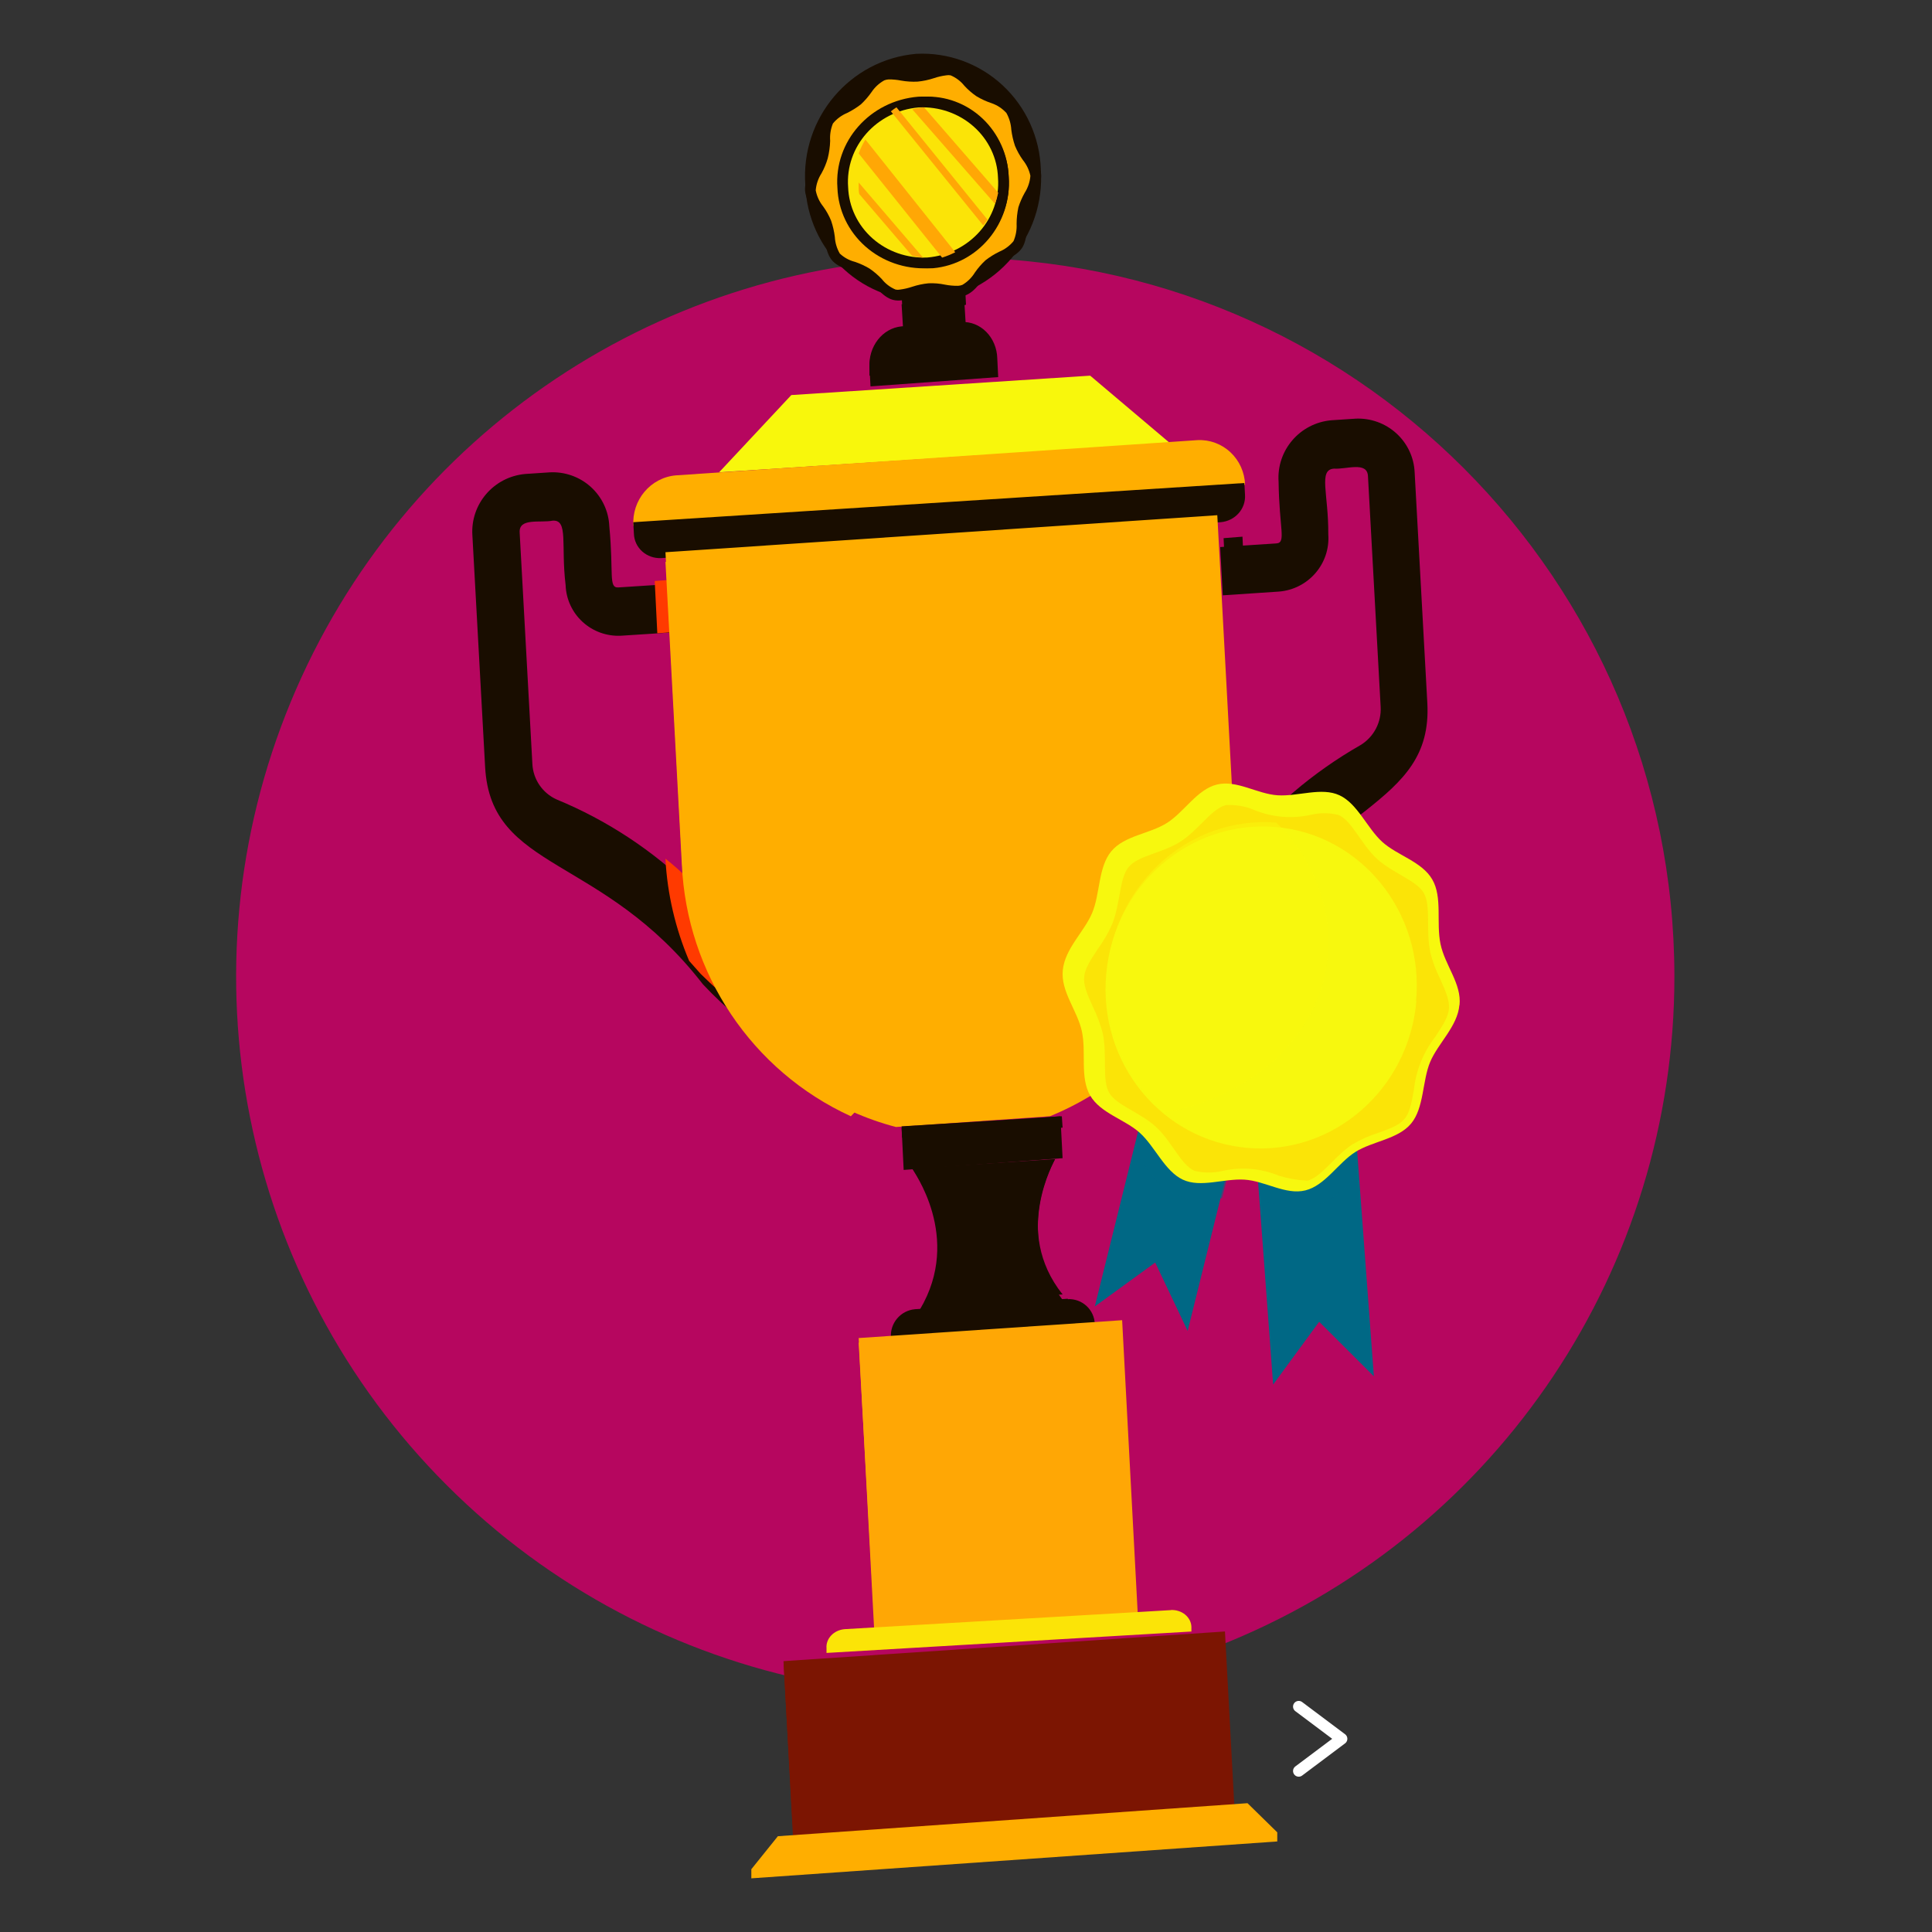 <svg xmlns="http://www.w3.org/2000/svg" width="180" height="180" viewBox="0 0 180 180">
    <rect x="0" y="0" width="180" height="180" fill="#333333" stroke="none"/>
    <g fill="none" fill-rule="evenodd">
        <path fill="#B6065F" fill-rule="nonzero" d="M134 85.98c.008 27.1-16.31 51.536-41.346 61.912-25.035 10.377-53.856 4.65-73.021-14.51C.467 114.222-5.27 85.402 5.1 60.364 15.47 35.326 39.9 19 67.001 19c36.995 0 66.988 29.984 66.999 66.98" transform="translate(22 5)"/>
        <path stroke="#FFF" stroke-linecap="round" stroke-linejoin="round" stroke-width="1.06" d="M99 154L103 157 99 160" transform="translate(22 5)"/>
        <path fill="#190D00" fill-rule="nonzero" d="M76.292 103L63 103.895c0 .112 4.72 6.36.708 13.105L77 116.105c-4.73-6.186-.728-12.973-.708-13.105" transform="translate(22 5)"/>
        <path fill="#190D00" fill-rule="nonzero" d="M63 103.86s.33.45.738 1.184c2.578.074 4.96 1.364 6.397 3.463 1.736 2.739.998 6.163.638 7.493l6.227-.401c-4.73-5.947-.728-12.472-.708-12.599L63 103.86M93.176 74.3c3.205-3.992 7.138-7.347 11.593-9.89 1.23-.755 1.946-2.121 1.863-3.558l-1.182-21.503c-.08-1.386-2.004-.608-3.166-.688-1.483.1-.501 2.333-.531 6.121.201 2.73-1.847 5.11-4.59 5.333l-5.24.35-.24-4.497 5.23-.339c.942-.06.27-1.335.21-5.752-.202-2.919 1.98-5.463 4.91-5.722l2.265-.15c1.393-.064 2.756.424 3.788 1.36 1.031.934 1.647 2.238 1.712 3.625l1.183 21.513c.53 9.73-9.9 9.44-17.875 22.679-.953 1.336-1.99 2.612-3.106 3.818 2.035-3.92 3.122-8.259 3.176-12.67M42.487 77.81c-3.635-3.559-7.924-6.387-12.635-8.33-1.312-.594-2.18-1.868-2.251-3.3l-1.186-21.572c-.08-1.39 1.92-.87 3.076-1.1 1.487-.1.753 2.26 1.206 6 .044 1.31.615 2.548 1.584 3.435.97.888 2.256 1.35 3.572 1.286l5.257-.34-.251-4.5-5.247.34c-.945.06-.422-1.29-.844-5.7-.06-1.404-.683-2.726-1.73-3.67-1.046-.943-2.429-1.43-3.839-1.35l-2.261.15c-2.935.26-5.123 2.805-4.926 5.73l1.186 21.58c.543 9.76 10.906 8.1 20.294 20.24 1.1 1.169 2.272 2.267 3.508 3.291-2.46-3.65-4.02-7.827-4.553-12.19" transform="translate(22 5)"/>
        <path fill="#F8F70C" fill-rule="nonzero" d="M79.57 30L51.726 31.806 45 39 87 36.282z" transform="translate(22 5)"/>
        <path fill="#FFAE00" fill-rule="nonzero" d="M89.574 36.005l-48.612 3.284c-2.36.213-4.117 2.308-3.951 4.711L94 40.173c-.033-1.153-.52-2.244-1.353-3.028-.832-.784-1.94-1.195-3.073-1.14" transform="translate(22 5)"/>
        <path fill="#190D00" fill-rule="nonzero" d="M37 43.652l.06 1.08c.02.628.3 1.222.777 1.648.478.426 1.112.648 1.76.617l52.125-3.345c1.356-.112 2.368-1.258 2.272-2.572l-.06-1.08L37 43.652M93.18 74.131C93.133 78.611 92.043 83.02 90 87c1.114-1.19 2.152-2.448 3.11-3.768.282-.464.552-.909.833-1.343.86-3.197 1.198-6.512 1.004-9.818V72c-.622.687-1.214 1.404-1.786 2.162M92.232 50L94 49.87 93.758 45 92 45.14z" transform="translate(22 5)"/>
        <path fill="#FF3A00" fill-rule="nonzero" d="M42.134 76.88c-.677-.66-1.389-1.288-2.134-1.88v.07c.18 3.242.926 6.436 2.209 9.456.341.387.693.785 1.067 1.203C44.444 86.889 45.687 87.982 47 89c-2.612-3.63-4.268-7.782-4.834-12.12M40.76 49L39 49.13 39.24 54 41 53.87z" transform="translate(22 5)"/>
        <path fill="#FFAE00" fill-rule="nonzero" d="M40 46.45l1.525 28.404c.483 11.948 8.587 22.163 19.947 25.146l14.35-1.003C86.775 94.52 93.678 83.39 92.948 71.385L91.413 43 40 46.45" transform="translate(22 5)"/>
        <path fill="#FFAE00" fill-rule="nonzero" d="M57.272 99c7.067-7.067 11.328-18.24 10.66-30.516-.364-8.097-3.06-15.911-7.756-22.484L40 47.352l1.525 28.16c.45 10.2 6.537 19.279 15.747 23.488" transform="translate(22 5)"/>
        <path fill="#190D00" fill-rule="nonzero" d="M62 100.096L62.193 104 77 102.904 76.797 99 62 100.096" transform="translate(22 5)"/>
        <path fill="#190D00" fill-rule="nonzero" d="M62.051 101L77 100.061 76.928 99 62 99.939zM77.482 116l-14.23.976c-1.343.119-2.341 1.29-2.246 2.634v.39L80 118.751v-.4c-.023-.642-.302-1.248-.775-1.682-.474-.435-1.101-.662-1.743-.63" transform="translate(22 5)"/>
        <path fill="#FFA705" fill-rule="nonzero" d="M58 119.663L59.453 147 84 145.337 82.547 118 58 119.663" transform="translate(22 5)"/>
        <path fill="#FFA705" fill-rule="nonzero" d="M59.394 144.915c.744.088 1.495.108 2.243.059 8.506-.55 14.92-9.536 14.325-20.082-.102-2-.465-3.98-1.081-5.892L58 120.09l1.394 24.825z" transform="translate(22 5)"/>
        <path fill="#FBE407" fill-rule="nonzero" d="M87.104 145.01l-30.403 1.774c-1.013.084-1.766.87-1.697 1.773V149L89 147.005v-.443c-.016-.431-.225-.839-.581-1.132-.356-.293-.83-.448-1.315-.428" transform="translate(22 5)"/>
        <path fill="#7C1502" fill-rule="nonzero" d="M51 149.764L51.873 166 93 163.236 92.127 147 51.05 149.764" transform="translate(22 5)"/>
        <path fill="#7C1502" fill-rule="nonzero" d="M51 149.81l.842 15.19c.74 0 1.492 0 2.244-.078C66.848 164.1 77.126 156.847 79 148l-28 1.81" transform="translate(22 5)"/>
        <path fill="#FFAE00" fill-rule="nonzero" d="M94.218 163L50.473 166.076 48 169.152 48 170 97 166.564 97 165.715 94.228 163" transform="translate(22 5)"/>
        <path fill="#190D00" fill-rule="nonzero" d="M67.564 25.005l-5.573.402c-1.78.173-3.105 1.88-2.983 3.838L59.104 31 71 30.133l-.087-1.755c-.027-.937-.396-1.823-1.025-2.457-.628-.635-1.462-.965-2.314-.916" transform="translate(22 5)"/>
        <path fill="#190D00" fill-rule="nonzero" d="M66 27.512c0-.88-2.24-1.458-5.248-1.512-1.144.701-1.822 2.05-1.746 3.475V30c3.946-.343 7.024-1.426 6.964-2.488M62 23.349L62.16 26 68 25.651 67.84 23 62 23.349" transform="translate(22 5)"/>
        <path fill="#190D00" fill-rule="nonzero" d="M62.07 23.791c1.979.38 4.015.24 5.93-.405L67.93 22l-5.93.405.07 1.386z" transform="translate(22 5)"/>
        <path fill="#190D00" fill-rule="nonzero" d="M74.972 10.78c.434 6.241-4.18 11.678-10.36 12.207-2.954.144-5.842-.911-8.018-2.93-2.177-2.02-3.46-4.835-3.564-7.816C52.584 5.999 57.19.553 63.37.014c2.96-.15 5.856.906 8.038 2.93 2.181 2.025 3.465 4.848 3.564 7.836" transform="translate(22 5)"/>
        <path fill="#190D00" fill-rule="nonzero" d="M74.997 11.278c.06 1.165-.888 2.22-1.161 3.296-.273 1.075 0 2.509-.576 3.465-.575.955-2.02 1.254-2.827 1.99-.808.738-1.394 2.042-2.434 2.47-1.04.428-2.282-.179-3.423-.1-1.142.08-2.333.817-3.383.538-1.05-.278-1.768-1.533-2.687-2.13-.919-.598-2.332-.727-3.03-1.604-.696-.876-.544-2.29-.948-3.355-.404-1.065-1.465-1.991-1.525-3.126-.06-1.136.888-2.23 1.161-3.296.273-1.066 0-2.51.566-3.465.565-.956 2.02-1.255 2.837-1.992.818-.736 1.394-1.99 2.444-2.469 1.05-.478 2.272.17 3.413.1 1.142-.07 2.333-.817 3.383-.538 1.05.279 1.768 1.533 2.697 2.13.929.598 2.322.728 3.03 1.604.706.876.534 2.29.948 3.355.414 1.066 1.455 1.992 1.515 3.127" transform="translate(22 5)"/>
        <path fill="#FFAE00" fill-rule="nonzero" d="M67.208 21.628c-.388.004-.776-.032-1.157-.107-.506-.107-1.024-.15-1.542-.127-.518.05-1.029.159-1.522.322-.37.125-.75.213-1.137.263-.134.028-.272.028-.406 0-.506-.21-.949-.546-1.285-.975-.342-.364-.723-.691-1.137-.975-.433-.26-.894-.473-1.374-.634-.526-.135-1.01-.4-1.404-.77-.275-.474-.434-1.005-.464-1.55-.063-.515-.179-1.021-.346-1.512-.19-.466-.436-.907-.732-1.316-.355-.44-.596-.96-.702-1.512.045-.561.229-1.103.534-1.58.246-.441.442-.909.583-1.394.135-.536.211-1.085.228-1.638-.041-.552.047-1.105.257-1.618.35-.427.802-.762 1.314-.976.459-.225.893-.496 1.296-.809.368-.345.7-.728.988-1.14.301-.453.708-.828 1.187-1.093.129-.052.266-.081.405-.088.388-.003.776.032 1.157.108.508.09 1.026.124 1.542.097.518-.05 1.029-.158 1.522-.322.372-.126.757-.214 1.147-.263.134-.025.272-.025.405 0 .505.213.948.548 1.286.975.336.367.715.694 1.127.975.433.26.894.473 1.374.634.545.183 1.032.502 1.414.926.266.477.422 1.007.454 1.55.064.515.18 1.021.346 1.512.195.464.44.906.732 1.317.348.43.589.934.702 1.472-.045.565-.229 1.11-.534 1.59-.239.425-.434.872-.583 1.335-.11.513-.166 1.036-.168 1.56.028.548-.07 1.095-.287 1.6-.347.426-.795.76-1.305.975-.463.223-.9.494-1.305.809-.371.343-.703.726-.989 1.14-.288.472-.688.867-1.166 1.151-.13.052-.266.082-.405.088" transform="translate(22 5)"/>
        <path fill="#190D00" fill-rule="nonzero" d="M71.98 11.496c.313 4.335-3.035 8.114-7.527 8.495-2.152.1-4.256-.636-5.84-2.043-1.586-1.407-2.519-3.368-2.592-5.444-.32-4.337 3.032-8.12 7.527-8.495 2.152-.1 4.256.636 5.84 2.043 1.585 1.407 2.519 3.368 2.592 5.444" transform="translate(22 5)"/>
        <path fill="#190D00" fill-rule="nonzero" d="M64.94 19.99c-2.016.105-3.99-.627-5.479-2.033-1.489-1.405-2.369-3.367-2.443-5.447-.286-4.335 2.842-8.11 7.041-8.5 2.017-.105 3.99.627 5.48 2.033 1.489 1.405 2.369 3.367 2.443 5.447.286 4.335-2.842 8.11-7.041 8.5" transform="translate(22 5)"/>
        <path fill="#FBE407" fill-rule="nonzero" d="M70.981 11.557c.283 3.795-2.648 7.106-6.582 7.435-1.884.088-3.726-.555-5.113-1.786-1.387-1.231-2.204-2.947-2.267-4.763-.283-3.794 2.648-7.105 6.582-7.435 1.885-.09 3.728.552 5.116 1.784 1.387 1.231 2.203 2.948 2.264 4.765" transform="translate(22 5)"/>
        <path fill="#FFA705" fill-rule="nonzero" d="M67 18.5L58.627 8c-.246.41-.456.845-.627 1.298L65.774 19c.421-.13.831-.297 1.226-.5M64 19l-6-7v.473c0 .157 0 .403.059.61l4.902 5.73c.322.085.65.148.98.187M70 15.464L61.522 5c-.18.115-.354.24-.522.374L69.601 16c.143-.172.276-.354.399-.536M71 12.954L64.09 5c-.369.03-.734.092-1.09.188L70.704 14c.125-.34.224-.69.296-1.046" transform="translate(22 5)"/>
        <path fill="#FFAE00" fill-rule="nonzero" d="M44.015 52c.618 26.018 2.948 30.23 2.938 30.19.115.281.012.61-.236.756-.124.066-.267.072-.395.017-.128-.055-.229-.165-.278-.305C43.95 76.985 43.96 58.159 44.014 52" transform="translate(22 5)"/>
        <path fill="#006885" fill-rule="nonzero" d="M88.652 119L85.627 112.628 80 116.722 88.348 83 97 85.278z" transform="translate(22 5)"/>
        <path fill="#006885" fill-rule="nonzero" d="M106 123.228L100.904 118.145 96.615 124 94 88.772 103.385 88z" transform="translate(22 5)"/>
        <path fill="#006885" fill-rule="nonzero" d="M97.26 85.06l-8.81-2.31-4.83 19.44c1 1.22 2 3.29 4 4.18 1.361.483 2.831.57 4.24.25l5.4-21.56z" opacity=".57" transform="translate(22 5)"/>
        <path fill="#006885" fill-rule="nonzero" d="M103.16 87.17l-9.08.77 1.36 18.86c1.41.43 3.06 1.09 4.81.67 1.454-.462 2.752-1.317 3.75-2.47l.42-.41-1.26-17.42z" opacity=".57" transform="translate(22 5)"/>
        <path fill="#F7F80E" fill-rule="nonzero" d="M113.97 88.623c-.17 2.004-1.99 3.567-2.726 5.32-.736 1.754-.557 4.28-1.78 5.742-1.224 1.463-3.591 1.633-5.192 2.645-1.602 1.012-2.815 3.126-4.655 3.577-1.84.451-3.75-.882-5.67-1.002s-4.077.782-5.748 0c-1.671-.781-2.586-3.066-3.979-4.338-1.392-1.273-3.69-1.834-4.655-3.507-.965-1.673-.348-4.008-.766-5.962-.417-1.954-1.989-3.707-1.78-5.721.209-2.014 1.99-3.557 2.735-5.32.746-1.764.557-4.27 1.78-5.742 1.224-1.473 3.581-1.623 5.193-2.645 1.61-1.022 2.804-3.126 4.654-3.577 1.85-.451 3.75.882 5.66 1.002 1.91.12 4.078-.782 5.759 0 1.68.781 2.576 3.066 3.978 4.338 1.403 1.273 3.7 1.834 4.665 3.507.965 1.673.348 4.008.766 6.012.418 2.004 1.989 3.707 1.77 5.711" transform="translate(22 5)"/>
        <path fill="#FBE407" fill-rule="nonzero" d="M97.164 104.54c-1.654-.682-3.472-.842-5.218-.46-.875.216-1.788.216-2.663 0-1.262-.55-2.11-2.74-3.58-4.09-1.47-1.35-3.67-2-4.36-3.17-.69-1.17-.168-3.51-.602-5.54-.22-.853-.527-1.68-.917-2.47-1.184-2.609-1.145-2.999.463-5.409.522-.708.966-1.473 1.322-2.28.78-1.92.67-4.29 1.549-5.35.877-1.06 3.136-1.28 4.823-2.36 1.687-1.08 2.9-3.07 4.232-3.4.897-.057 1.795.097 2.624.45 1.654.679 3.47.842 5.218.47.874-.22 1.788-.22 2.663 0 1.253.56 2.11 2.75 3.58 4.09 1.47 1.34 3.66 2 4.35 3.17.69 1.17.178 3.51.612 5.55.212.853.52 1.678.917 2.46 1.184 2.62 1.145 3-.473 5.42-1.1 1.42-1.783 3.125-1.973 4.92-.503 2.8-.72 3.07-3.304 4-.837.258-1.641.614-2.397 1.06-1.677 1.07-2.89 3.069-4.222 3.399-.89-.041-1.77-.192-2.624-.45" transform="translate(22 5)"/>
        <path fill="#F7F80E" fill-rule="nonzero" d="M109.964 88.25c-.715 8.261-7.774 14.397-15.755 13.695-7.982-.701-13.899-7.904-13.144-16.204.754-8.3 7.793-14.336 15.735-13.694 7.942.642 13.898 7.904 13.134 16.204" transform="translate(22 5)"/>
        <path fill="#F7F80E" fill-rule="nonzero" d="M96.9 71.64c-8-.63-15 5.56-15.75 13.87-.46 4.992 1.54 9.894 5.36 13.14 8.2-1.43 14.57-7.23 15.22-14.68.32-4.626-1.452-9.152-4.83-12.33" opacity=".48" transform="translate(22 5)"/>
    </g>
</svg>
